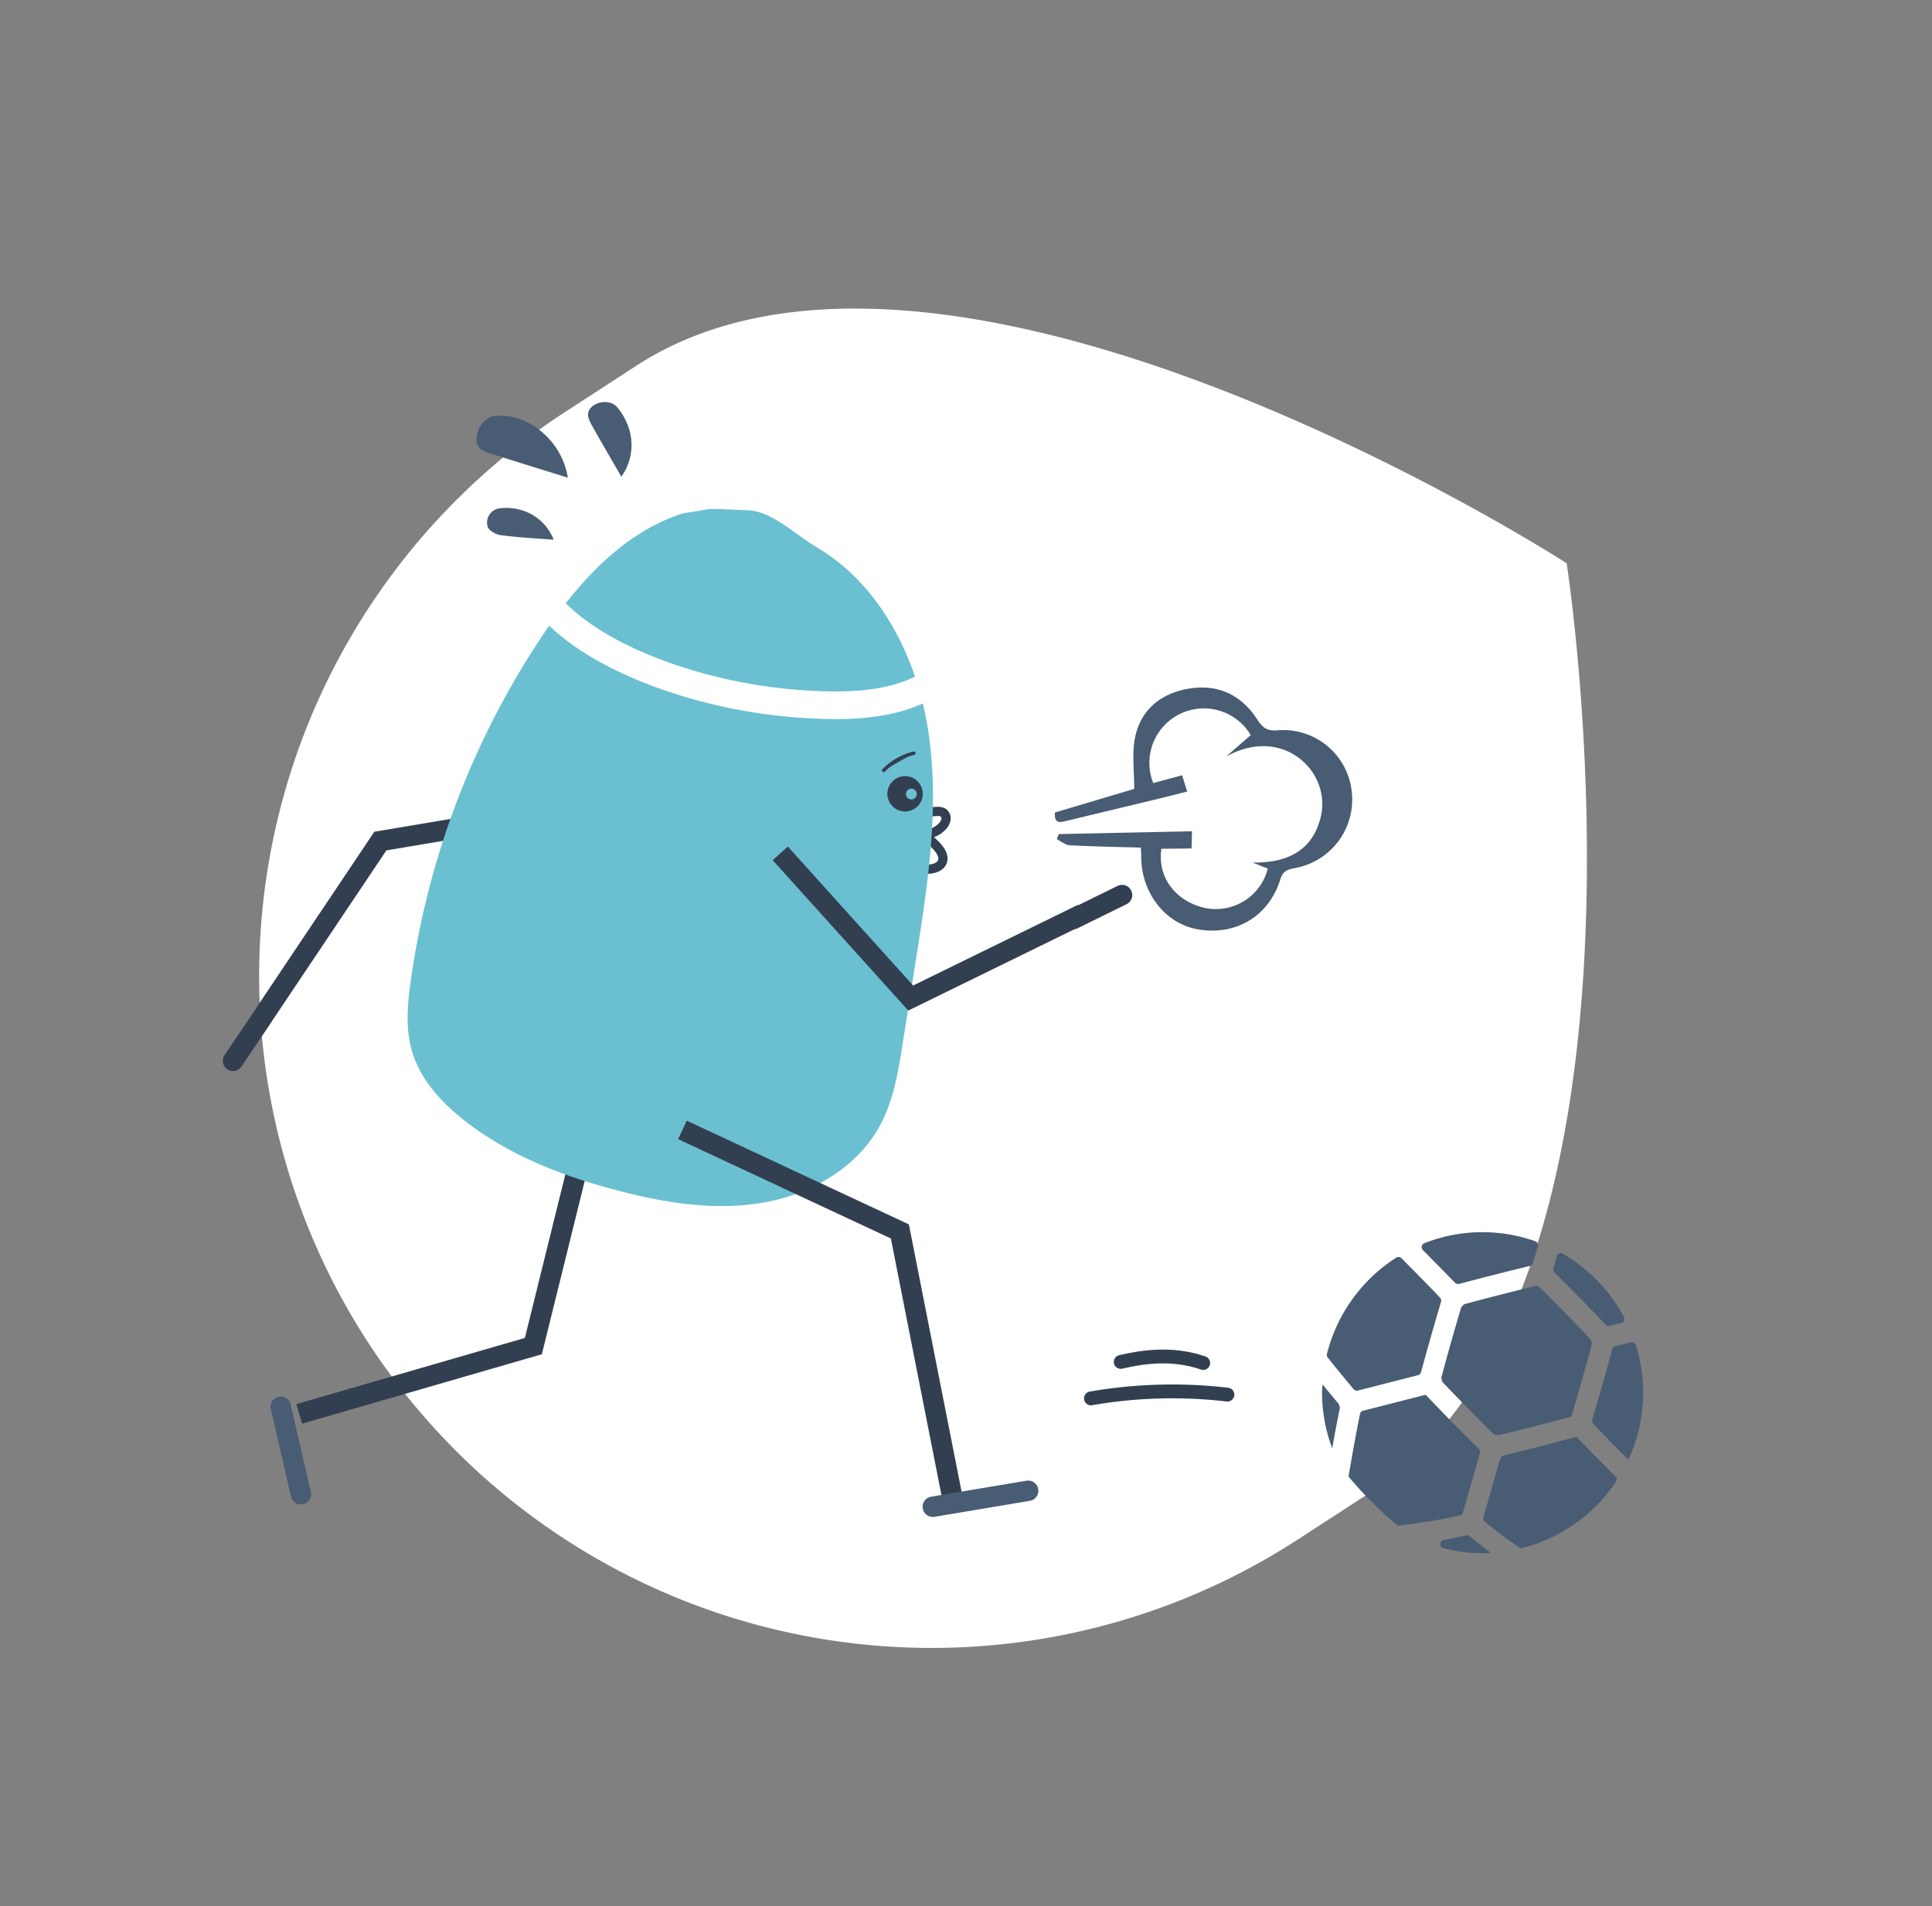 <svg width="419.147" height="413.638" xmlns="http://www.w3.org/2000/svg"><rect width="100%" height="100%" fill="#808080" stroke="none"/><g data-name="Group 583"><path fill="#fff" d="m122.345 89.572 15.72-10.212c67.569-43.891 201.817 42.873 201.817 42.873S364.58 280.158 297.01 324.05l-15.72 10.211A145.891 145.891 0 0 1 122.345 89.572Z" data-name="Path 475"/><g fill="none" stroke="#323f51" stroke-linecap="round" stroke-miterlimit="10" stroke-width="3" data-name="Group 580"><path stroke-width="3.001" d="M261.035 295.78c-6.05-2.06-11.89-1.64-17.892-.236" data-name="Path 913"/><path stroke-width="3.001" d="M266.286 302.641a103.334 103.334 0 0 0-29.606.816" data-name="Path 912"/></g><g data-name="Group 578" transform="translate(50.551 87.248)"><path fill="none" stroke="#323f51" stroke-linecap="round" stroke-miterlimit="10" stroke-width="2" d="M147.996 90.56a7.535 7.535 0 0 1 4.8-1.718 2.2 2.2 0 0 1 1.311.282 1.581 1.581 0 0 1 .543 1.619 3.057 3.057 0 0 1-.946 1.51 6.034 6.034 0 0 1-4.128 1.652c1.556.908 5.044 3.583 4.355 5.739-.946 2.963-8.371 1.891-8.126-1.552" data-name="Path 893"/><path fill="#485c74" d="m224.499 101.243-3.284-1.307c7.774.101 13.028-2.77 14.762-9.878 2.397-9.827-8.21-20.047-20.57-13.093l5.389-4.69a11.822 11.822 0 0 0-21.15 10.408l6.258-1.693 1.12 3.537c-2.288.572-4.43 1.125-6.58 1.644-6.488 1.567-12.98 3.112-19.465 4.684-1.435.348-2.881.82-2.659-1.784l17.192-5.123c.029-3.993-.541-7.785.214-11.298 1.316-6.078 5.767-9.516 11.79-10.483 6.221-1 11.252 1.415 14.664 6.668 1.18 1.82 2.121 2.612 4.48 2.398a14.931 14.931 0 0 1 16.032 13.13 15.1 15.1 0 0 1-11.965 16.699c-1.591.327-2.864.415-3.51 2.508-2.51 8.12-9.803 12.346-18.075 10.817-7.119-1.316-12.275-8.196-12.108-16.146.009-.418-.043-.835-.086-1.554-5.195-.15-10.325-.235-15.443-.507-.946-.05-1.854-.86-2.78-1.319l.415-1.108c9.53-.202 19.06-.4 28.91-.608l-.096 3.725-6.541.069c-.929 6.165 3.101 11.49 9.604 12.877a11.64 11.64 0 0 0 13.482-8.573Z" data-name="Path 894"/><path fill="none" stroke="#323f51" stroke-linecap="round" stroke-width="4.425" d="m192.879 106.982-10.599 5.215" data-name="Line 39"/><path fill="none" stroke="#323f51" stroke-linecap="round" stroke-width="4.425" d="M6.595 133.168 0 142.968" data-name="Line 40"/><path fill="none" stroke="#323f51" stroke-linecap="square" stroke-width="4.425" d="m75.079 164.751-9.917 40.113-48.667 14.09" data-name="Path 895"/><path fill="none" stroke="#485c74" stroke-linecap="round" stroke-width="4.425" d="m14.736 237.011-4.379-18.988" data-name="Line 41"/><path fill="none" stroke="#323f51" stroke-linecap="square" stroke-width="4.425" d="m71.268 88.656-39.3 6.611-23.874 35.628" data-name="Path 896"/><path fill="#6ac0d0" d="M97.701 24.128c-13.407 4.243-23.306 15.571-31.07 27.3a180.068 180.068 0 0 0-28.053 74.017c-.713 5.076-1.2 10.329.205 15.259 1.779 6.254 6.424 11.318 11.559 15.312 9.743 7.585 21.543 12.1 33.494 15.192 10.161 2.632 20.8 4.32 31.145 2.527s20.405-7.52 25.392-16.757c2.951-5.467 3.962-11.739 4.93-17.874l2.859-18.119c2.553-16.175 5.109-32.642 2.784-48.852s-10.321-32.417-24.441-40.706c-4.493-2.641-9.587-7.757-14.8-7.946-11.312-.415-5.881-.513-14.007.654" data-name="Path 897"/><path fill="none" stroke="#323f51" stroke-linecap="square" stroke-width="4.425" d="m182.283 112.071-35.26 17.263L120.21 99.58" data-name="Path 898"/><path fill="none" stroke="#323f51" stroke-linecap="square" stroke-width="4.425" d="m99.504 158.887 45.172 21.094 10.794 54.763" data-name="Path 899"/><path fill="none" stroke="#485c74" stroke-linecap="round" stroke-width="4.425" d="m172.51 236.256-20.691 3.47" data-name="Line 42"/><path fill="none" stroke="#fff" stroke-linecap="round" stroke-width="6" d="M69.644 45.35c8.124 8.414 21.776 13.845 32.781 16.733a113.847 113.847 0 0 0 23.509 3.593c7.2.339 15.811.227 23.209-3.329" data-name="Path 900"/><g fill="#485c74" data-name="Group 577"><path d="M72.646 16.409c-5.7-1.775-10.931-3.372-16.139-5.048-1.712-.549-3.731-.961-3.674-3.4.057-2.42 1.96-4.9 4.341-5a13.015 13.015 0 0 1 5.972 1.1 16.473 16.473 0 0 1 9.5 12.348Z" data-name="Path 901"/><path d="M84.248 16.19c-2.122-3.682-4.294-7.368-6.371-11.107-.727-1.311-1.483-2.782.032-4.108 1.453-1.273 4.164-1.378 5.453.16a13.562 13.562 0 0 1 2.63 4.935 11.708 11.708 0 0 1-1.744 10.12Z" data-name="Path 902"/><path d="M69.575 29.883c-3.992-.318-7.78-.5-11.525-1-1.05-.138-2.653-1.072-2.819-1.883a3.124 3.124 0 0 1 2.318-3.889 11.51 11.51 0 0 1 5.072.353 10.742 10.742 0 0 1 6.954 6.419Z" data-name="Path 903"/></g><circle cx="3.34" cy="3.34" r="3.34" fill="#323f51" stroke="#323f51" data-name="Ellipse 87" transform="translate(142.463 81.676)"/><path fill="#323f51" stroke="#323f51" stroke-linecap="round" stroke-miterlimit="10" stroke-width=".75" d="M147.709 76.202a13.686 13.686 0 0 0-6.543 3.735" data-name="Path 904"/><circle cx="1.177" cy="1.177" r="1.177" fill="#6ac0d0" data-name="Ellipse 88" transform="translate(145.991 83.888)"/></g><g data-name="Group 582"><g fill="#485c74" data-name="Group 581"><path d="M348.338 287.456a.928.928 0 0 0 .885.262l2.5-.628a.913.913 0 0 0 .59-1.307 35.048 35.048 0 0 0-13.248-13.713.911.911 0 0 0-1.325.545c-.23.811-.472 1.677-.738 2.629a.944.944 0 0 0 .239.9 556.316 556.316 0 0 1 11.097 11.312Zm-38.207-14.728c1.616 1.636 3.268 3.31 5.545 5.639a.949.949 0 0 0 .9.25 679.254 679.254 0 0 1 15.318-3.9.953.953 0 0 0 .67-.637c.4-1.354.747-2.535 1.062-3.621a.9.9 0 0 0-.568-1.109 34.394 34.394 0 0 0-24.066.44.917.917 0 0 0-.295 1.491Zm-15.535 29.029 13.04-3.333a.928.928 0 0 0 .651-.651c1.654-6.051 2.591-9.363 4.348-15.267a.955.955 0 0 0-.217-.907c-2.275-2.392-3.927-4.066-5.545-5.706-.907-.917-1.806-1.829-2.8-2.836a.934.934 0 0 0-1.156-.145 34.9 34.9 0 0 0-15.038 20.9.936.936 0 0 0 .179.805 442.455 442.455 0 0 0 5.6 6.831.927.927 0 0 0 .934.309Zm53.314 16.055a942.564 942.564 0 0 1-5.894-6l-.007-.025c-.027.007-.049.024-.074.031a658.777 658.777 0 0 1-15.76 4.039.947.947 0 0 0-.67.637c-.945 3.179-1.591 5.447-2.224 7.664-.463 1.616-.917 3.208-1.449 5.1a.941.941 0 0 0 .311.972c3.009 2.423 4.985 3.912 7.421 5.561a.942.942 0 0 0 .756.134 34.907 34.907 0 0 0 20.262-14.366.934.934 0 0 0-.123-1.158c-.895-.911-1.719-1.744-2.553-2.589Zm6.985-25.922a.913.913 0 0 0-1.1-.6l-3.362.86a.931.931 0 0 0-.653.651 615.977 615.977 0 0 1-4.347 15.269.951.951 0 0 0 .217.9c2.249 2.367 3.891 4.03 5.49 5.65l2.123 2.15a34.346 34.346 0 0 0 1.63-24.882Zm-45.542 10.832-.016-.054-.013-.016c-.02.007-.036.018-.058.025l-7.727 1.974-5.825 1.485a.931.931 0 0 0-.668.715c-1.091 5.519-1.585 8.337-2.47 13.462a.491.491 0 0 0 .11.246 79.375 79.375 0 0 0 10.418 10.367.569.569 0 0 0 .29.141 126.134 126.134 0 0 0 13.313-2.2.942.942 0 0 0 .695-.653c.552-1.956 1.019-3.59 1.493-5.251.633-2.219 1.281-4.482 2.161-7.631a.946.946 0 0 0-.239-.908 540.402 540.402 0 0 1-11.468-11.702Z" data-name="Path 914"/><path d="M286.91 300.409c-.033.6-.092 1.2-.092 1.811a34.6 34.6 0 0 0 2.2 12.075c.474-2.647.941-5.139 1.667-8.791l-.2-.776a552.388 552.388 0 0 1-3.575-4.319Zm31.594 32.667c-.071.02-.132.058-.2.074-1.974.436-3.612.771-5.108 1.048a.908.908 0 0 0-.081 1.766 34.194 34.194 0 0 0 8.541 1.091c.6 0 1.174-.06 1.763-.089a165.261 165.261 0 0 1-4.8-3.771c-.051-.034-.073-.082-.115-.12Zm26.644-42.385a511.6 511.6 0 0 0-11.455-11.652.229.229 0 0 0-.159-.063.245.245 0 0 0-.052.005 634.01 634.01 0 0 0-13.907 3.529l-1.9.507c-.224.221-.422.413-.646.632a503.482 503.482 0 0 0-4.341 15.345c.08.306.148.577.226.883a507.31 507.31 0 0 0 11.172 11.375l.876.243a633.694 633.694 0 0 0 15.8-4.044.243.243 0 0 0 .157-.154 507.73 507.73 0 0 0 4.453-15.722l-.224-.884Z" data-name="Path 915"/></g></g></g></svg>